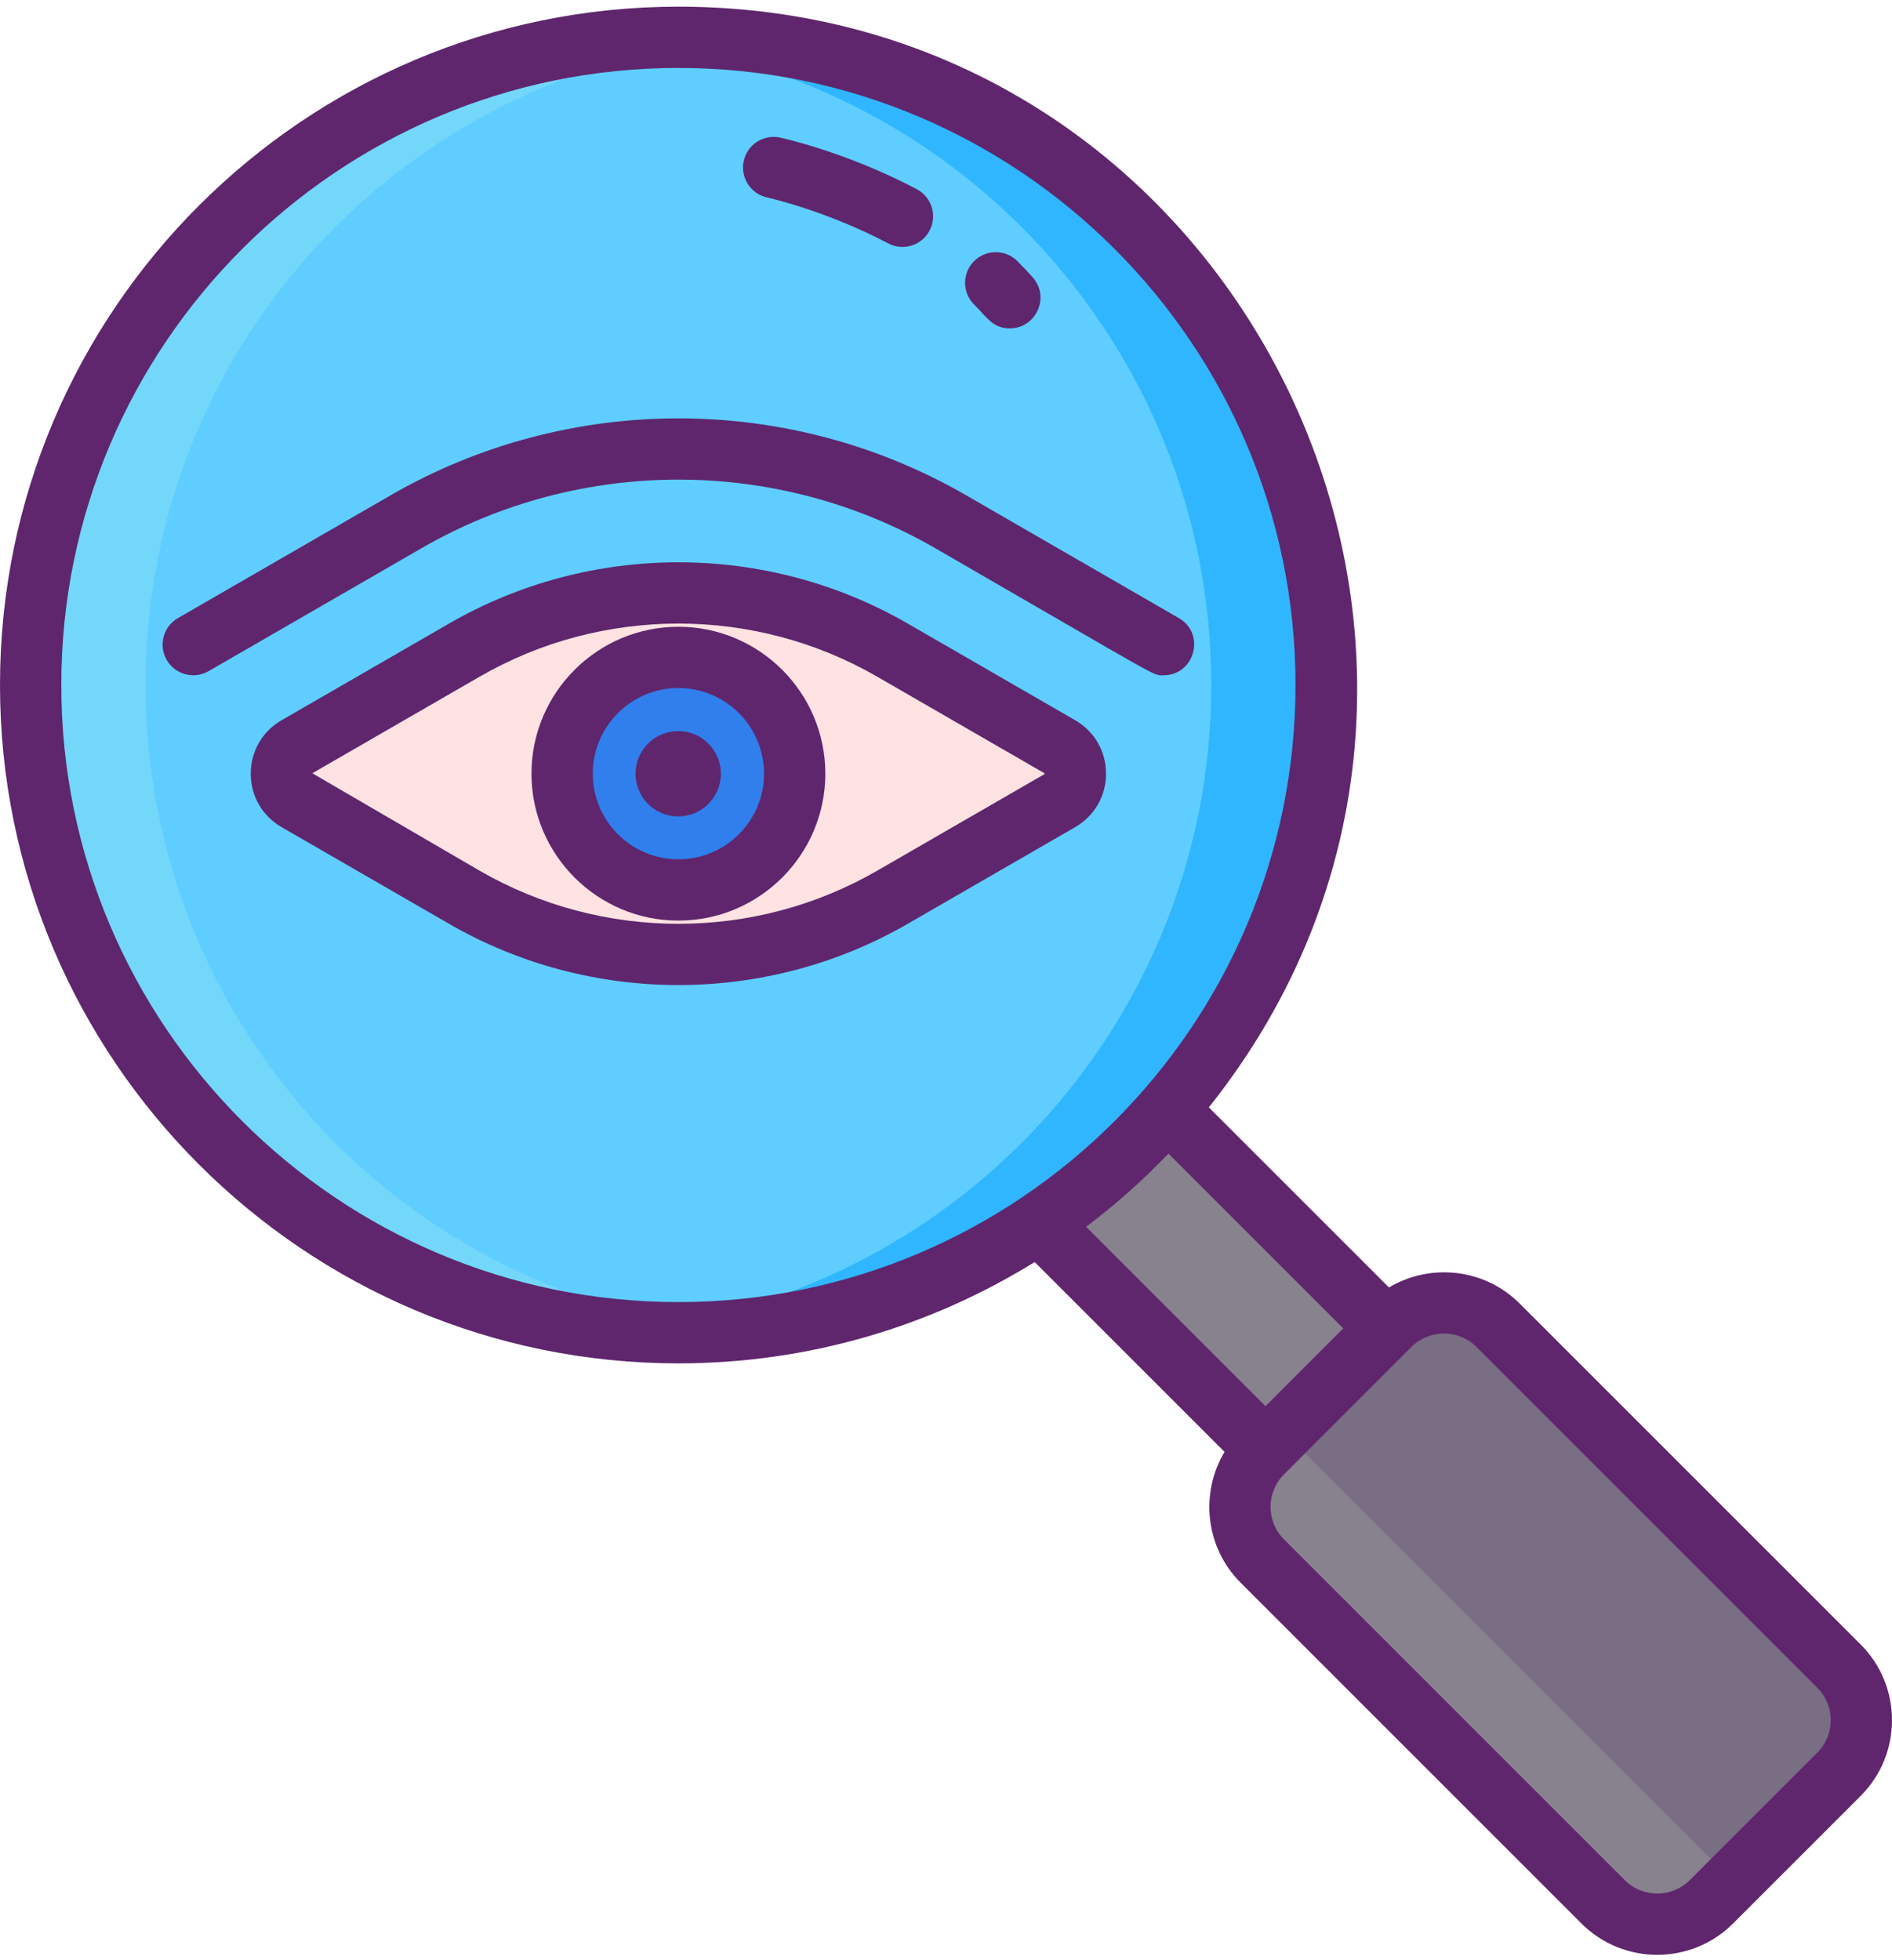 <svg width="194" height="201" viewBox="0 0 194 201" fill="none" xmlns="http://www.w3.org/2000/svg">
<path d="M98.232 117.139L110.649 104.722L147.911 141.984L135.494 154.401L98.232 117.139Z" fill="#87828E"/>
<path d="M175.485 195.017L188.571 181.931C191.629 178.873 191.629 173.915 188.571 170.856L153.611 135.896C150.544 132.829 145.571 132.829 142.504 135.896L129.435 148.965C126.367 152.032 126.367 157.006 129.435 160.073L164.378 195.016C167.444 198.084 172.417 198.084 175.485 195.017Z" fill="#796E84"/>
<path d="M69.561 136.66C106.242 136.66 135.978 106.924 135.978 70.243C135.978 33.562 106.242 3.826 69.561 3.826C32.88 3.826 3.144 33.562 3.144 70.243C3.144 106.924 32.88 136.66 69.561 136.66Z" fill="#5FCDFF"/>
<path d="M91.509 92.008L108.674 82.098C110.8 80.87 110.8 77.802 108.674 76.575L91.509 66.665C77.927 58.824 61.194 58.824 47.612 66.665L30.447 76.575C28.321 77.802 28.321 80.87 30.447 82.098L47.612 92.008C61.194 99.85 77.927 99.85 91.509 92.008Z" fill="#FFE2E2"/>
<path d="M69.561 91.259C76.146 91.259 81.484 85.921 81.484 79.336C81.484 72.751 76.146 67.413 69.561 67.413C62.976 67.413 57.638 72.751 57.638 79.336C57.638 85.921 62.976 91.259 69.561 91.259Z" fill="#307FED"/>
<path d="M75.448 136.392C73.508 136.573 71.545 136.659 69.558 136.659C32.878 136.659 3.141 106.922 3.141 70.242C3.141 33.562 32.878 3.826 69.558 3.826C71.545 3.826 73.508 3.912 75.448 4.093C41.525 7.062 14.923 35.55 14.923 70.242C14.923 104.935 41.525 133.423 75.448 136.392Z" fill="#73D7F9"/>
<path d="M135.982 70.242C135.982 106.922 106.246 136.659 69.558 136.659C67.571 136.659 65.607 136.573 63.667 136.392C97.598 133.423 124.201 104.935 124.201 70.242C124.201 35.55 97.598 7.062 63.667 4.093C65.607 3.912 67.571 3.826 69.558 3.826C106.246 3.826 135.982 33.562 135.982 70.242Z" fill="#30B6FF"/>
<path d="M177.657 192.849L175.481 195.017C172.418 198.08 167.446 198.08 164.375 195.017L129.431 160.073C126.368 157.01 126.368 152.03 129.431 148.967L131.607 146.799L177.657 192.849Z" fill="#87828E"/>
<path d="M190.792 168.635L155.831 133.675C152.2 130.043 146.645 129.5 142.423 132.021L123.951 113.55C160.103 68.238 127.754 0.684 69.56 0.684C31.205 0.684 0 31.889 0 70.244C0 108.598 31.205 139.803 69.56 139.803C82.951 139.803 95.468 135.995 106.092 129.412L125.561 148.881C123.035 153.103 123.577 158.663 127.212 162.296L162.155 197.239C164.298 199.382 167.113 200.454 169.929 200.454C172.746 200.454 175.562 199.383 177.704 197.239L190.791 184.153C195.069 179.874 195.069 172.912 190.792 168.635ZM6.285 70.244C6.285 35.353 34.671 6.968 69.561 6.968C104.451 6.968 132.837 35.353 132.837 70.244C132.837 105.134 104.451 133.52 69.561 133.52C34.67 133.519 6.285 105.134 6.285 70.244ZM119.81 118.293L137.737 136.219L129.761 144.194L111.367 125.8C114.381 123.526 117.205 121.016 119.81 118.293ZM186.349 179.709L173.263 192.796C171.425 194.63 168.435 194.632 166.598 192.796L131.655 157.852C129.818 156.014 129.818 153.025 131.655 151.187L144.724 138.118C145.643 137.199 146.85 136.741 148.056 136.741C149.263 136.741 150.47 137.199 151.389 138.118L186.349 173.078C188.176 174.907 188.176 177.881 186.349 179.709Z" fill="#5F266D"/>
<path d="M110.244 73.854L93.079 63.943C78.573 55.566 60.549 55.568 46.041 63.943L28.875 73.854C26.895 74.997 25.711 77.047 25.711 79.335C25.71 81.624 26.893 83.673 28.875 84.819L46.04 94.728C60.547 103.104 78.571 103.105 93.079 94.728L110.244 84.819C112.226 83.673 113.409 81.624 113.409 79.335C113.41 77.047 112.226 74.997 110.244 73.854ZM107.103 79.378L89.938 89.288C77.369 96.544 61.753 96.544 49.183 89.288L32.023 79.292L49.183 69.385C61.752 62.129 77.368 62.127 89.938 69.385L107.103 79.295V79.378Z" fill="#5F266D"/>
<path d="M95.904 56.218C119.694 69.953 118.146 69.245 119.303 69.245C122.504 69.245 123.655 64.985 120.877 63.382L99.046 50.777C80.859 40.276 58.262 40.276 40.075 50.777L18.244 63.382C16.741 64.249 16.227 66.171 17.094 67.673C17.961 69.176 19.882 69.691 21.385 68.823L43.216 56.218C59.465 46.837 79.655 46.837 95.904 56.218Z" fill="#5F266D"/>
<path d="M69.561 64.271C61.254 64.271 54.496 71.029 54.496 79.336C54.496 87.644 61.254 94.402 69.561 94.402C77.869 94.402 84.626 87.644 84.626 79.336C84.626 71.029 77.868 64.271 69.561 64.271ZM69.561 88.117C64.719 88.117 60.779 84.178 60.779 79.335C60.779 74.493 64.719 70.553 69.561 70.553C74.403 70.553 78.342 74.493 78.342 79.335C78.342 84.178 74.403 88.117 69.561 88.117Z" fill="#5F266D"/>
<path d="M70.24 83.662C72.626 83.275 74.246 81.028 73.859 78.642C73.473 76.257 71.225 74.636 68.84 75.023C66.454 75.41 64.834 77.657 65.22 80.043C65.607 82.428 67.854 84.049 70.24 83.662Z" fill="#5F266D"/>
<path d="M103.545 33.672C106.219 33.672 107.697 30.493 105.902 28.454C105.397 27.881 104.861 27.314 104.306 26.766C103.072 25.546 101.082 25.558 99.863 26.794C98.644 28.027 98.656 30.017 99.891 31.236C101.216 32.546 101.783 33.672 103.545 33.672Z" fill="#5F266D"/>
<path d="M78.658 20.248C78.718 20.261 84.697 21.593 91.071 24.956C92.608 25.768 94.507 25.178 95.316 23.645C96.126 22.111 95.539 20.21 94.004 19.4C86.835 15.615 80.267 14.168 79.991 14.108C78.298 13.743 76.626 14.816 76.258 16.511C75.889 18.205 76.965 19.878 78.658 20.248Z" fill="#5F266D"/>
</svg>
